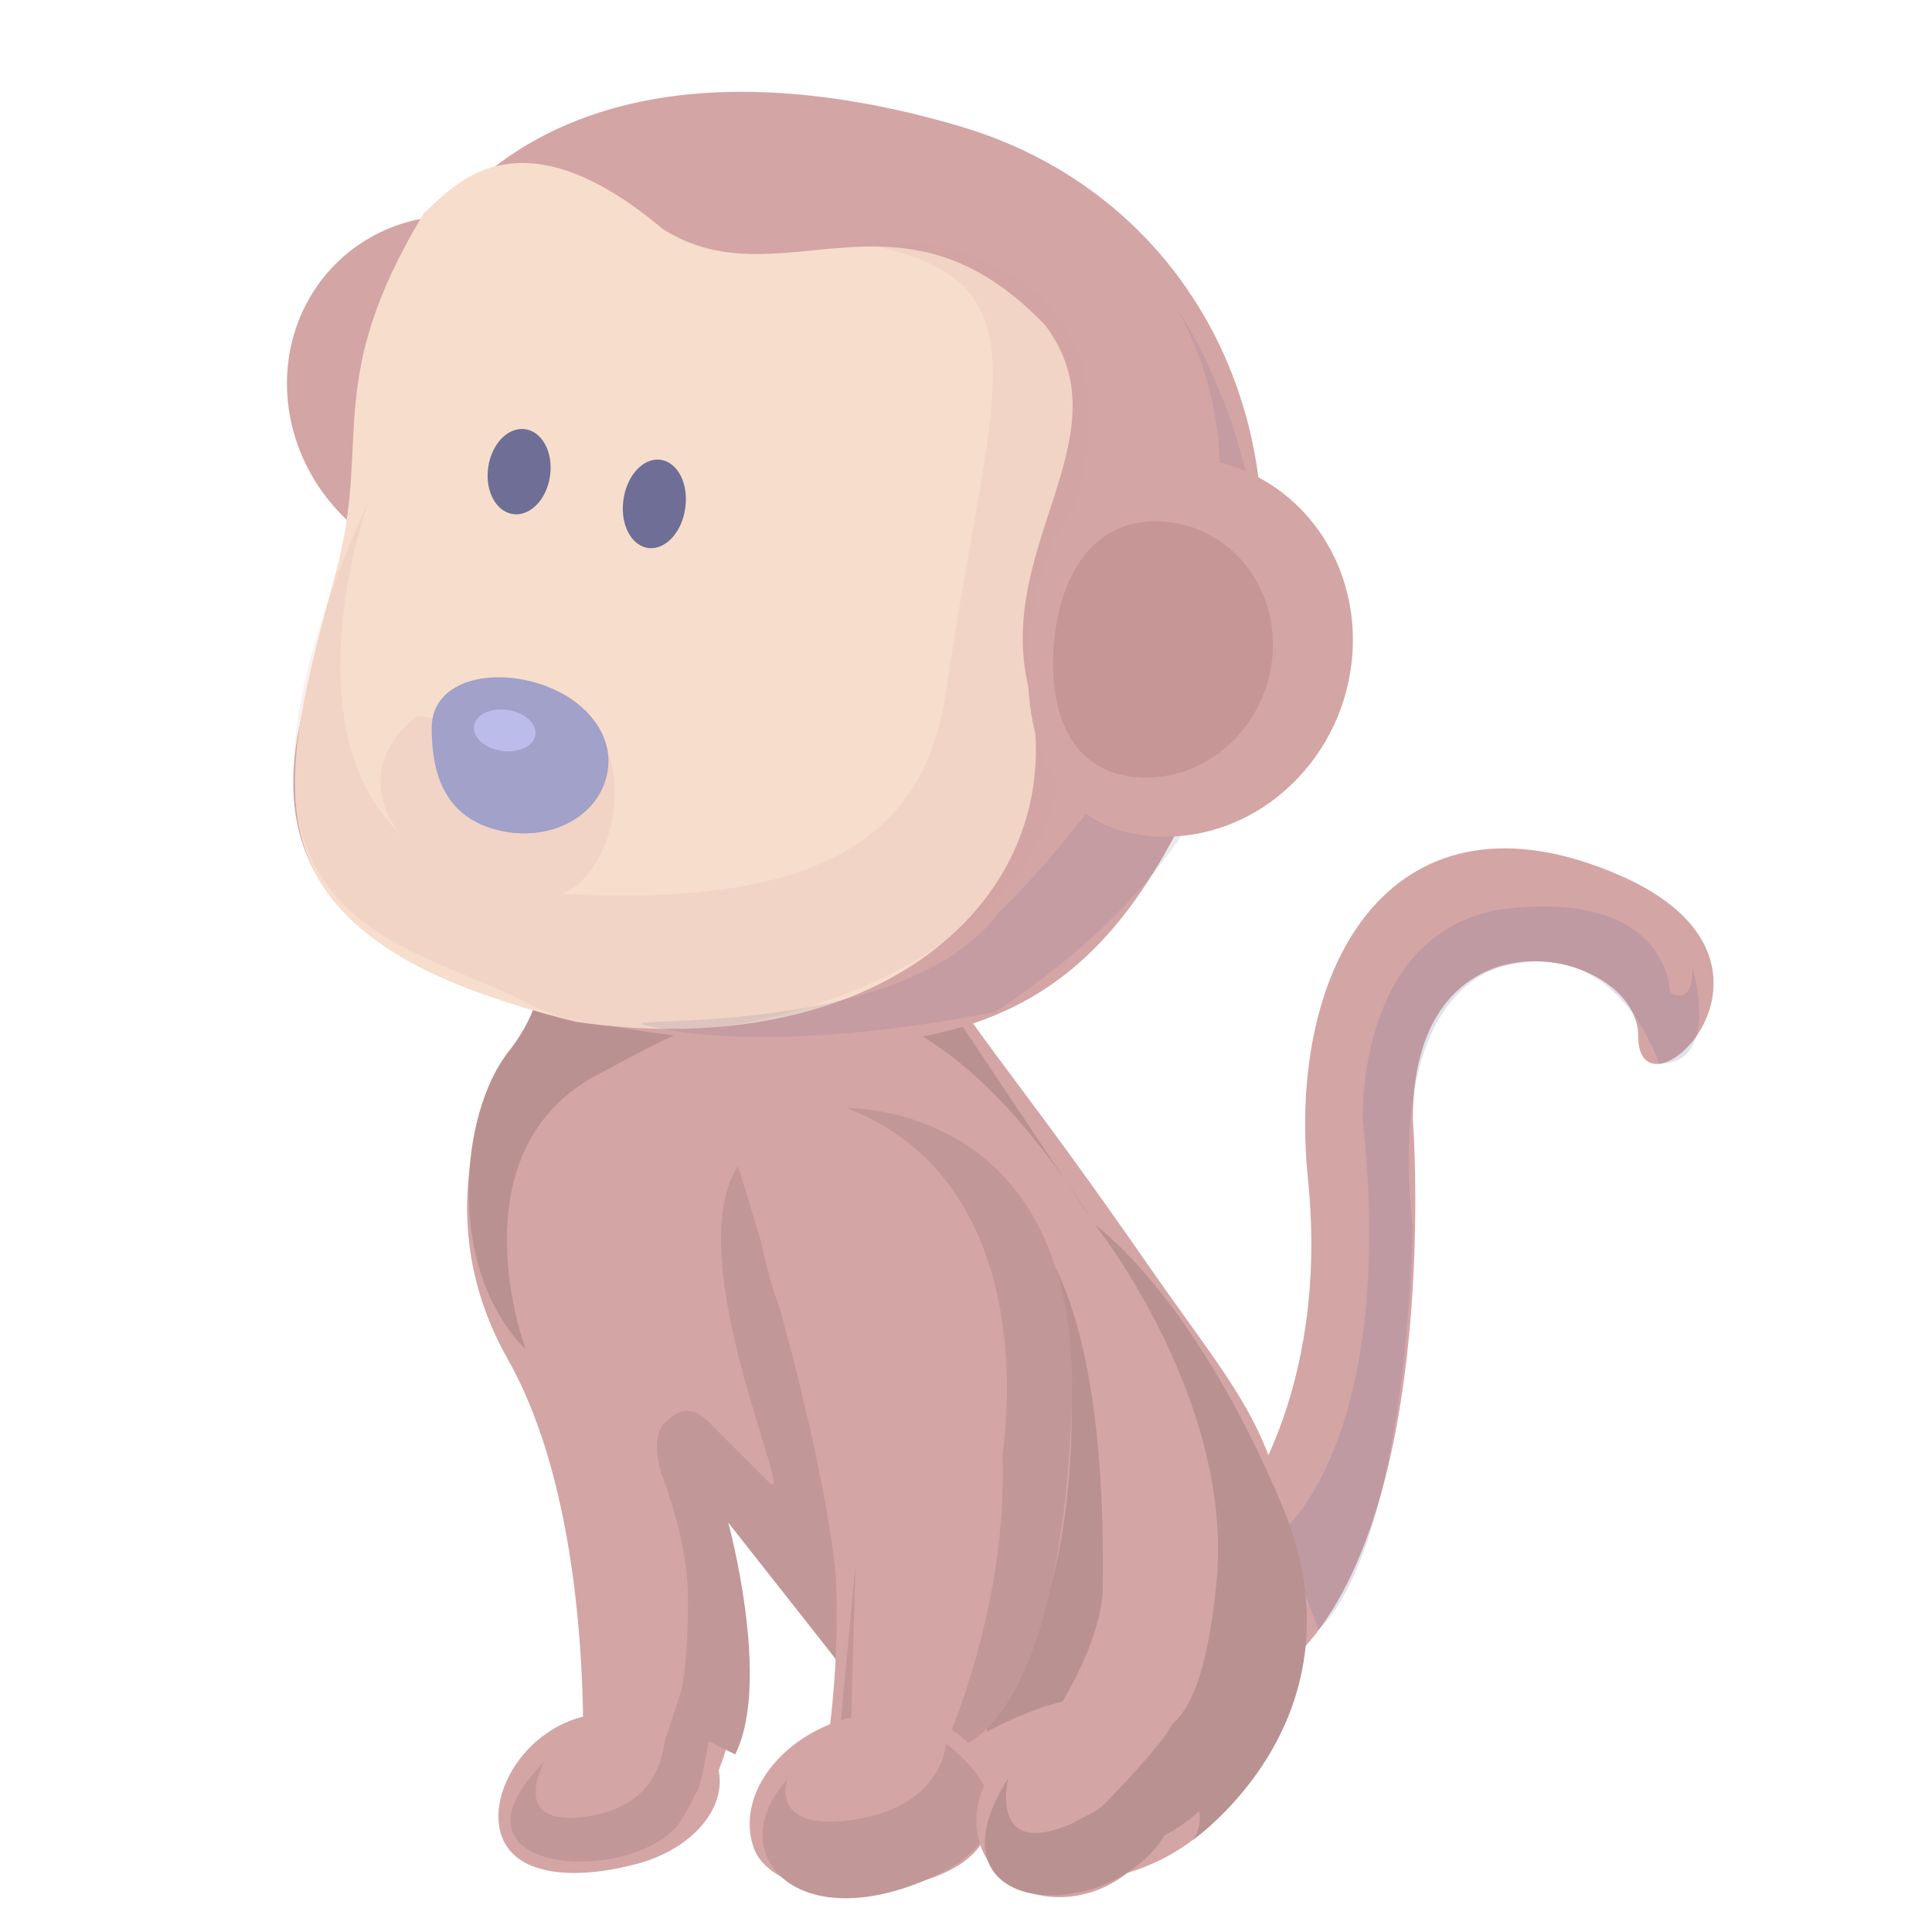 <?xml version="1.0" standalone="no"?><!DOCTYPE svg PUBLIC "-//W3C//DTD SVG 1.1//EN" "http://www.w3.org/Graphics/SVG/1.1/DTD/svg11.dtd"><svg t="1734541715007" class="icon" viewBox="0 0 1024 1024" version="1.1" xmlns="http://www.w3.org/2000/svg" p-id="4056" xmlns:xlink="http://www.w3.org/1999/xlink" width="200" height="200"><path d="M687.043 877.743l-32.927-75.258s50.963-61.587 39.128-177.507c-11.815-115.932 46.623-213.012 165.611-160.874 105.28 46.133 9.457 134.842 9.457 85.167 0-46.839-119.465-73.345-119.465 43.771 0 0 15.641 207.256-61.803 284.701z" fill="#D4A5A5" p-id="4057"></path><path d="M679.308 811.983s61.281-47.993 42.955-218.965c0 0-3.68-103.905 79.578-111.759 83.254-7.837 83.254 44.595 83.254 44.595s11.958 9.028 11.958-12.888c0 0 15.384 50.89-17.747 50.89 0 0-20.668-66.495-79.692-52.253 0 0-65.136 6.107-50.89 138.407 0 0-2.072 166.165-49.825 213.914l-19.591-51.943z" fill="#6E6E96" opacity=".2" p-id="4058"></path><path d="M608.456 670.43c-62.692-90.504-82.491-110.727-114.194-159.385-22.981-35.285-28.439-43.126-5.234-54.607 56.446-27.934-90.985-50.568-90.985-50.568-47.288-47.275-215.326 92.119-159.972 88.725 39.071-2.391 61.008 30.487 51.502 39.985-1.501 1.489-2.57 3.427-3.358 5.675-5.585 4.471-11.276 10.285-17.057 17.706 0 0-48.569 76.58 0 162.494 48.556 85.93 39.218 227.895 39.218 227.895l63.512 9.338s42.155-67.927 8.722-160.087c46.162 55.459 136.673 193.434 172.464 198.554 54.39 7.764 131.17-29.843 131.17-145.669 0.004-86.909-26.098-108.369-75.788-180.057z" fill="#D4A5A5" p-id="4059"></path><path d="M580.437 649.281s73.752 92.621 64.337 189.452c-9.436 96.839-38.716 76.323-38.716 76.323s42.625 38.051 26.041 60.22c0 0 94.645-65.189 47.316-177.674-47.316-112.469-98.977-148.321-98.977-148.321z" fill="#BA9191" p-id="4060"></path><path d="M278.569 715.127s-38.708-103.742 37.072-144.89c75.792-41.14 158.908-88.639 264.804 79.044l-123.945-185.715-170.694 38.059s8.694 24.05-16.661 56.336c-25.359 32.266-33.029 114.717 9.424 157.166z" fill="#BA9191" p-id="4061"></path><path d="M385.987 806.998s23.046 84.343 3.684 122.884l-48.046-24.013s45.472-28.138 8.665-125.597c0 0-6.083-19.395 2.562-26.689 3.99-3.358 11.117-11.586 23.417 0.722l31.397 31.393c15.156 15.148-48.206-119.245-16.527-167.536 0 0 63.084 194.613 52.261 261.728" fill="#C29797" p-id="4062"></path><path d="M581.493 900.504s15.315-152.882-22.116-228.862c0 0 35.893 138.901-47.63 252.606 0.008 0 43.236-26.995 69.746-23.744z" fill="#BA9191" p-id="4063"></path><path d="M413.623 594.365c55.994-56.01 154.408 22.397 154.408 152.225 0 121.44-44.844 162.514-44.844 162.514 0 97.141-63.508 91.54-63.508 91.54l-22.41-67.241c22.41-140.088-23.132-237.829-23.132-237.829s-29.398-72.321-0.514-101.209z" fill="#D4A5A5" p-id="4064"></path><path d="M453.583 828.028s-0.102 35.991 35.995 35.991 94.661-224.929-40.711-276.664c0 0 125.446-3.378 119.159 159.246-6.295 162.645-56.267 177.646-56.267 177.646s-25.567-24.845-66.079-12.423l7.902-83.797z" fill="#C29797" p-id="4065"></path><path d="M379.549 933.737c8.204 21.459-10.489 45.664-41.76 54.097-31.275 8.408-63.5 7.294-71.709-14.169-8.196-21.459 10.738-55.161 41.992-63.57 31.279-8.404 63.264 2.183 71.476 23.642zM522.256 938.975c8.29 25.877 2.664 46.455-31.332 57.368-33.988 10.876-83.478 7.976-91.76-17.91-8.31-25.869 12.529-55.7 46.512-66.609 34.008-10.901 68.294 1.244 76.58 27.15z" fill="#D4A5A5" p-id="4066"></path><path d="M417.188 943.385s-9.877 28.166 36.305 20.933c46.206-7.213 47.944-40.071 47.944-40.071s60.114 42.017-10.513 72.08c-70.623 30.075-108.303-15.291-73.736-52.942zM288.605 933.713s-19.88 34.947 21.985 29.17c41.862-5.769 41.862-40.662 41.862-40.662s41.095-8.294 7.221 44.624c-27.003 33.388-130.264 26.045-71.068-33.131z" fill="#C29797" p-id="4067"></path><path d="M613.144 935.523a44.22 51.494 62.276 1 0-91.164 47.911 44.22 51.494 62.276 1 0 91.164-47.911Z" fill="#D4A5A5" p-id="4068"></path><path d="M317.872 865.998v72.835s46.729 21.459 46.729-86.624l-46.729 13.789zM453.493 826.47l-3.158 115.071 47.532-9.249s36.566-75.474 33.506-161.323-77.881 55.5-77.881 55.5z" fill="#D4A5A5" p-id="4069"></path><path d="M534.438 942.406s-9.828 38.875 26.787 26.787c36.631-12.088 39.499-49.03 26-49.935-13.512-0.934 58.066-9.587 33.825 46.41-24.233 56.006-135.972 54.337-86.612-23.262z" fill="#BA9191" p-id="4070"></path><path d="M534.438 942.406s45.46-52.032 49.988-97.362l37.158 68.384c0-0.004-54.231 94.698-87.146 28.978z" fill="#D4A5A5" p-id="4071"></path><path d="M627.777 906.338s-13.43 20.794-44.183 51.547l18.844 21.675s40.948-12.965 53.815-49.466l-28.476-23.756z" fill="#BA9191" p-id="4072"></path><path d="M361.154 896.02l-8.722 26.763s-2.444 21.133-15.544 29.769c0 0 29.733 5.242 32.988-3.819 3.256-9.065 11.219-55.512 11.219-55.512l-19.941 2.799z" fill="#C29797" p-id="4073"></path><path d="M313.381 147.252a96.374 91.222 47.719 1 0-134.981 122.742 96.374 91.222 47.719 1 0 134.981-122.742Z" fill="#D4A5A5" p-id="4074"></path><path d="M650.803 379.778c-53.921 139.342-112.008 189.815-282.379 170.4-303.316-34.551-196.375-188.685-187.759-238.359 13.263-76.38 4.112-88.696 6.409-97.957C230.979 36.774 381.573 29.557 508.316 66.788c133.381 39.189 193.842 180.318 142.487 312.989z" fill="#D4A5A5" p-id="4075"></path><path d="M305.225 541.586c162.828 23.642 265.938-67.996 239.791-177.825-17.804-74.878 52.461-133.12 9.134-191.174C476.507 90.985 414.075 161.013 351.297 121.403c-78.701-66.262-112.677-20.296-126.646-8.404C171.102 201.708 196.816 232.542 178.478 301.476c-31.352 117.907-56.944 194.54 126.748 240.11" fill="#F7DDCB" p-id="4076"></path><path d="M291.493 252.359a16.519 22.601 8.27 1 0-32.694-4.752 16.519 22.601 8.27 1 0 32.694 4.752Z" fill="#6E6E96" p-id="4077"></path><path d="M363.173 269.445a16.519 23.47 8.27 1 0-32.694-4.752 16.519 23.47 8.27 1 0 32.694 4.752Z" fill="#6E6E96" p-id="4078"></path><path d="M573.016 257.791c32.45-145.061-130.056-131.219-130.056-131.219 118.074 17.151 83.364 68.82 58.825 237.792-9.767 67.221-49.238 118.041-204.017 109.331 18.93-6.87 36.766-42.527 23.258-79.958l-99.871-14.291s-37.056 25.204-9.106 62.66C152.001 383.621 195.539 265.02 195.539 265.02c-102.306 226.153 16.923 231.363 84.507 266.893 67.584 35.518 194.319 2.509 250.174-57.809 55.839-60.33 10.35-71.248 42.796-216.313z" fill="#D4A5A5" opacity=".15" p-id="4079"></path><path d="M321.091 413.015c-6.552 22.3-33.258 34.09-59.653 26.334-26.396-7.751-32.605-30.198-32.637-53.448-0.033-24.229 28.994-31.764 55.386-24.005 26.404 7.751 43.457 28.823 36.905 51.118z" fill="#A1A1C9" p-id="4080"></path><path d="M283.771 389.513a16.425 10.889 8.27 1 0-32.508-4.725 16.425 10.889 8.27 1 0 32.508 4.725Z" fill="#BCBCEB" p-id="4081"></path><path d="M529.665 483.316S708.849 317.175 623.624 163.187c0 0 146.971 212.47-95.958 373.038 0 0-92.78 19.958-162.261 11.288a247.824 247.824 0 0 1-9.905-1.452c-70.191-12.125 118.384 12.941 174.166-62.745z" fill="#6E6E96" opacity=".15" p-id="4082"></path><path d="M716.894 345.174c-3.17 55.455-48.565 99.442-101.392 98.255-52.84-1.191-73.593-44.411-70.444-99.871 3.154-55.455 29.035-102.139 81.855-100.952 52.852 1.183 93.127 47.112 89.981 102.567z" fill="#D4A5A5" p-id="4083"></path><path d="M674.559 345.675c-2.142 37.496-32.829 67.237-68.555 66.438-35.722-0.812-49.748-30.031-47.618-67.527s19.636-69.065 55.341-68.257c35.73 0.8 62.962 31.85 60.832 69.346z" fill="#B88686" opacity=".51" p-id="4084"></path></svg>